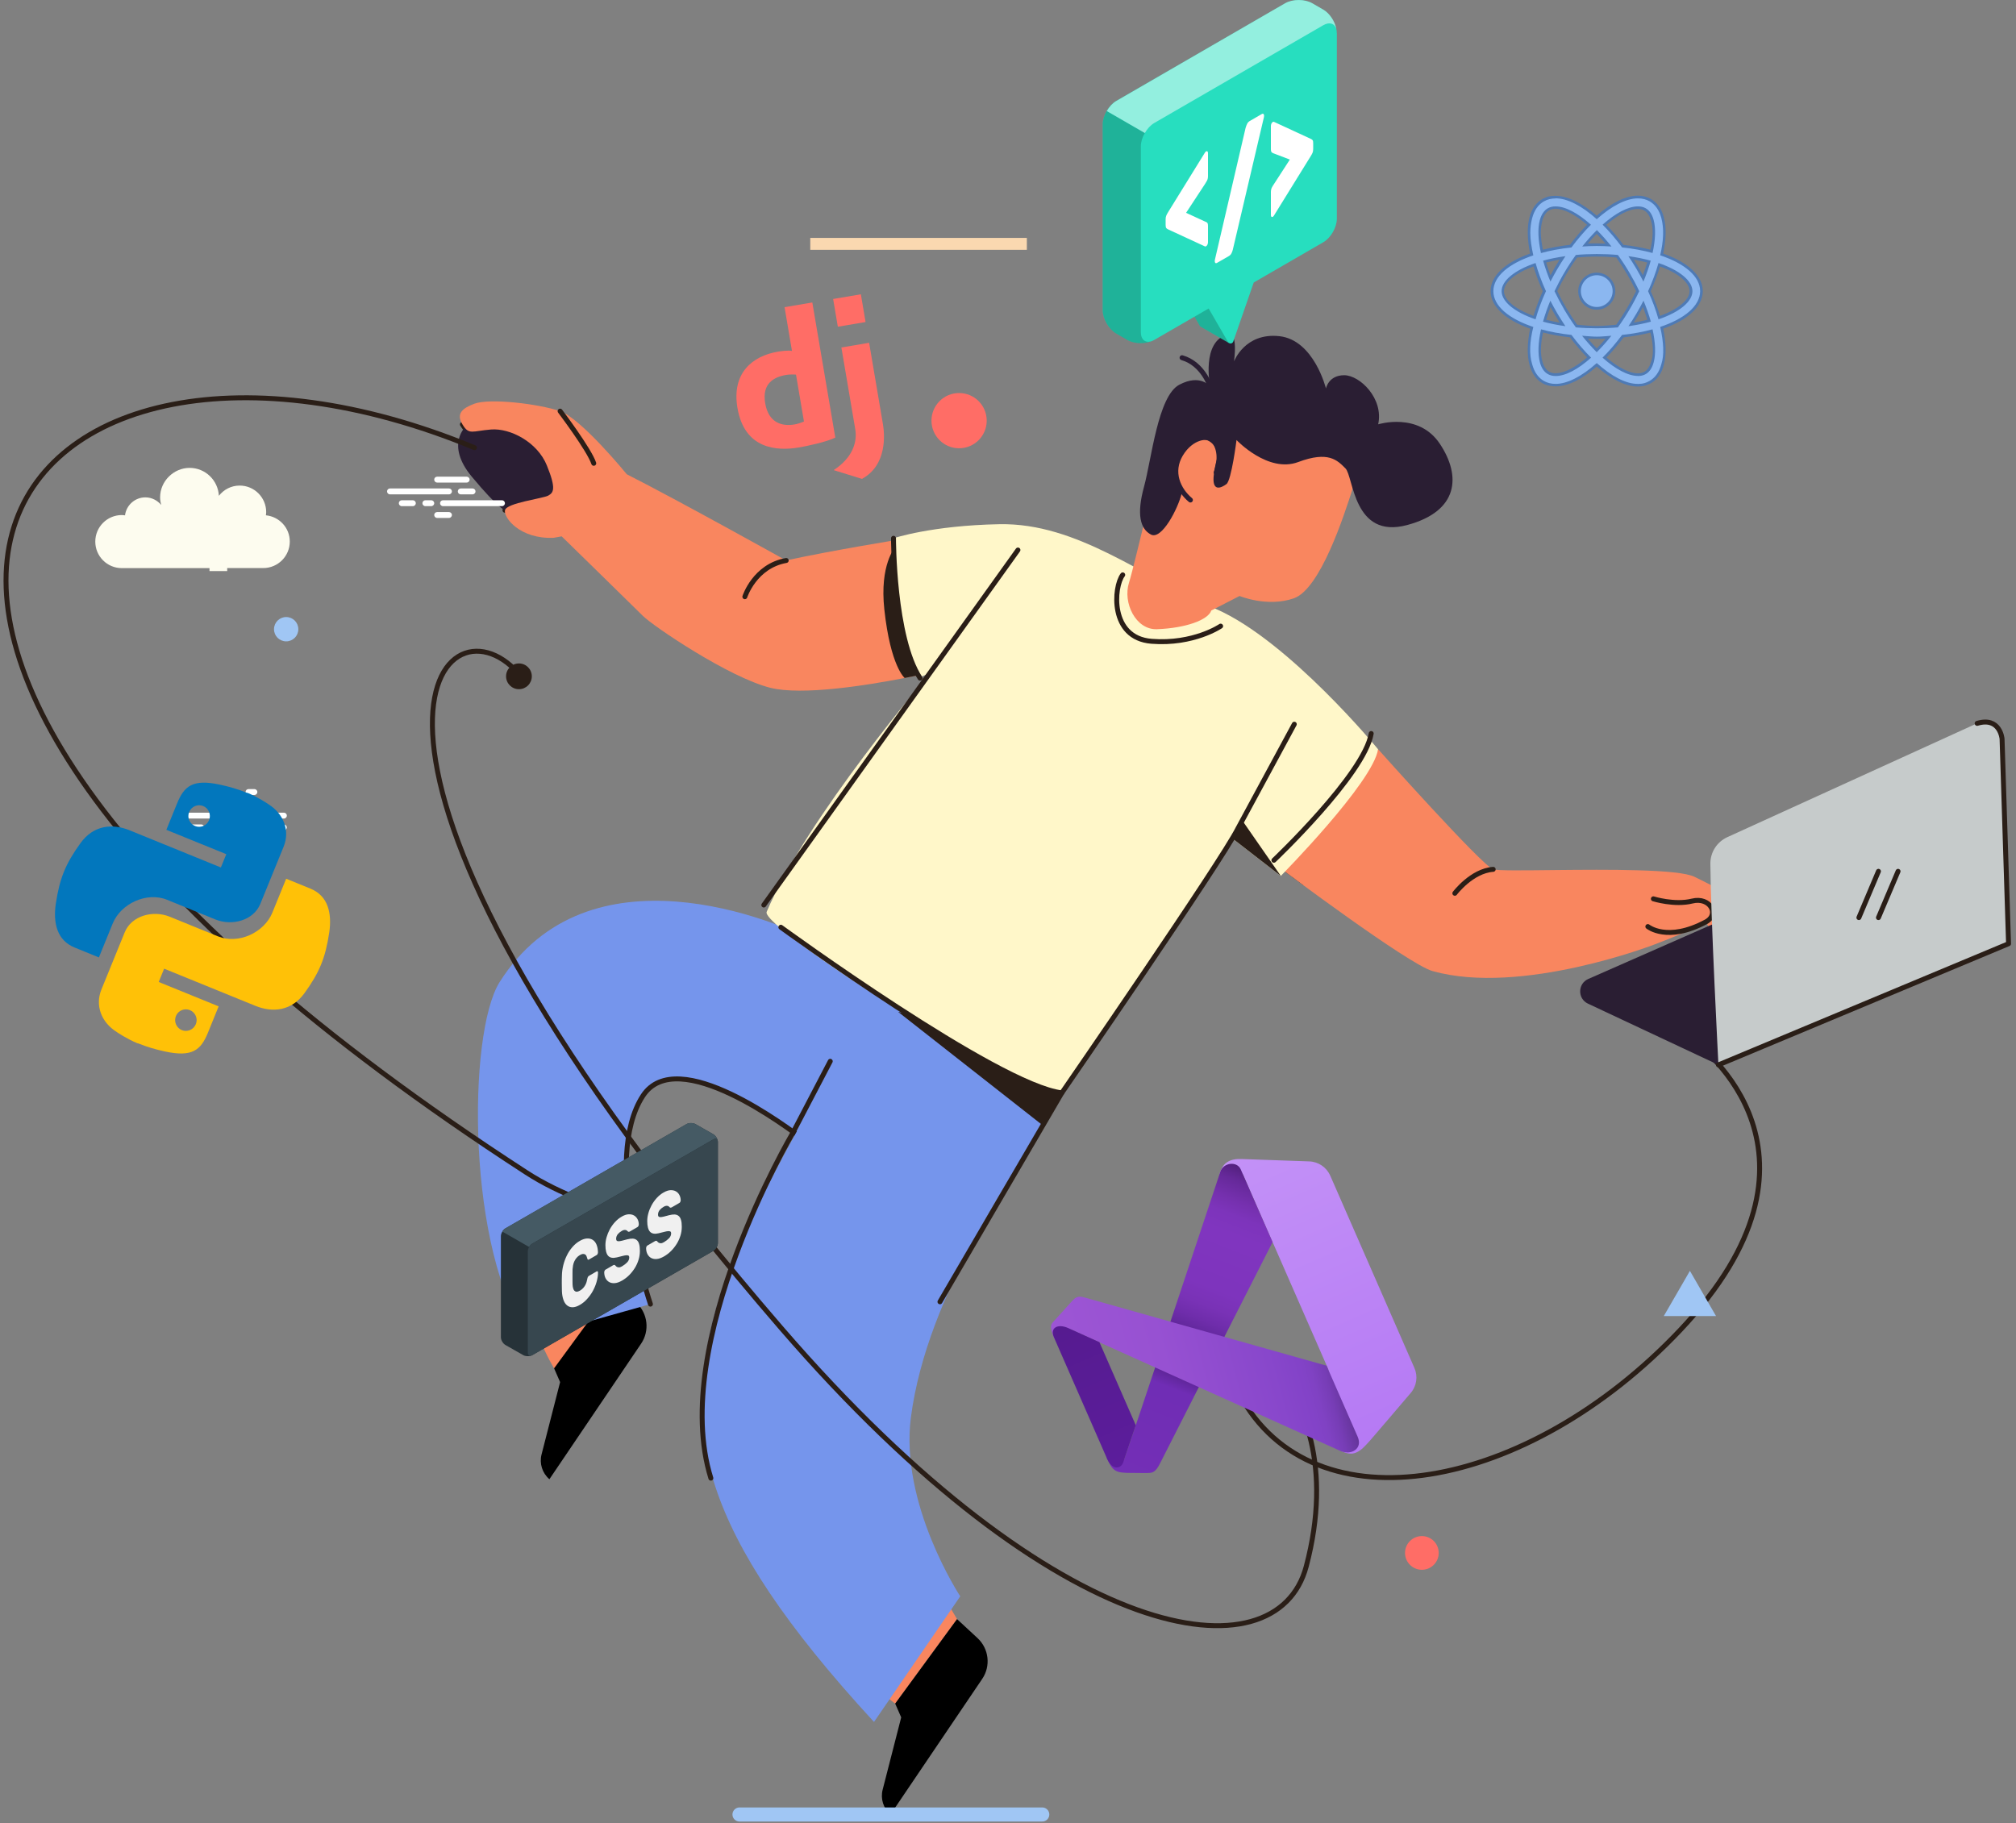 <svg width="335" height="303" viewBox="0 0 335 303" fill="none" xmlns="http://www.w3.org/2000/svg">
<rect x="0" y="0" width="335" height="303" fill="#808080" stroke="none"/>
<path d="M138.443 49.69L143.053 48.91L143.833 53.52L139.223 54.3L138.443 49.69ZM146.723 70.52C146.983 72.08 147.493 77.27 143.233 79.59L138.533 78.13C141.523 76.17 142.513 73.66 142.113 71.3C141.563 68.04 139.813 57.75 139.813 57.75L144.423 56.97C144.423 56.97 146.133 67.01 146.723 70.52ZM130.373 51.06L131.603 58.32C131.023 58.19 129.853 58.35 129.283 58.44C124.963 59.17 121.563 62.05 122.543 67.8C123.713 74.68 129.103 74.98 132.733 74.37C134.163 74.13 137.323 73.45 138.803 72.73L134.983 50.27L130.373 51.05V51.06ZM132.033 70.54C129.993 70.89 127.713 70.32 127.153 67.02C126.593 63.72 128.593 62.66 130.633 62.31C131.133 62.23 131.703 62.22 132.273 62.26L133.593 70.05C133.073 70.27 132.523 70.46 132.023 70.54H132.033Z" fill="#FF6D66"/>
<path d="M216.543 147.09C214.293 145.44 212.813 144.33 212.813 144.33C213.433 143.5 223.293 132.99 229.003 124.53C229.003 124.53 217.463 147.77 216.543 147.09Z" fill="#2A1E17"/>
<path d="M76.843 70.53C77.943 72.36 78.433 71.63 81.603 71.38C84.773 71.13 89.293 73.45 90.873 77.36C92.463 81.26 91.973 81.87 91.113 82.36C90.253 82.85 84.163 83.58 83.913 84.8" stroke="#2A1E17" stroke-width="0.82" stroke-linecap="round" stroke-linejoin="round"/>
<path d="M159.034 269.09L156.194 264.29L146.104 281.09L148.754 283.13L159.034 269.09Z" fill="#F9865F"/>
<path d="M92.073 227.41C92.073 227.41 86.853 218.92 89.093 214.75L105.763 216.53L92.073 227.4V227.41Z" fill="#F9865F"/>
<path d="M92.074 227.41L93.074 229.7L89.994 241.71C89.604 243.22 90.104 244.82 91.294 245.84L106.534 223.31C107.984 221.17 107.654 218.29 105.764 216.53L102.354 213.37L92.074 227.41Z" fill="black"/>
<path d="M83.924 84.8C88.694 84.69 94.743 84.38 93.534 80.75C92.323 77.12 87.784 68.05 77.504 70.77C77.504 70.77 73.874 73.79 78.413 79.24C82.954 84.68 83.924 84.8 83.924 84.8Z" fill="#2A1E33"/>
<path d="M108.084 216.74C108.084 216.74 99.934 192.68 106.834 182.12C112.524 173.4 131.114 187.58 133.664 189.49L146.964 165.47C146.964 165.47 143.894 161.16 136.354 156.95C128.814 152.74 97.664 140.11 83.034 163.2C77.624 171.74 77.544 208.36 87.914 222.4L108.084 216.74Z" fill="#7595EC"/>
<path d="M108.084 216.74C108.084 216.74 99.934 192.68 106.834 182.12C112.524 173.4 131.114 187.58 133.664 189.49" stroke="#2A1E17" stroke-width="0.82" stroke-linecap="round" stroke-linejoin="round"/>
<path d="M146.964 165.47C140.914 171.84 122.974 202.86 118.944 217.69C113.544 237.52 115.574 253.97 145.234 286.18L159.564 265.3C159.564 265.3 149.484 250 151.364 235.57C154.084 214.7 168.934 194.46 176.454 181.63L146.964 165.47Z" fill="#7595EC"/>
<path d="M149.233 168.16L173.083 186.88L180.203 176.04L149.233 168.16Z" fill="#2A1E17"/>
<path d="M286.193 148.49C289.913 149.29 292.743 150.7 294.693 152.74C296.643 154.78 295.753 155.84 295.043 156.46C294.333 157.08 291.593 156.37 289.203 154.25C286.813 152.13 286.193 148.5 286.193 148.5V148.49Z" fill="#FF8A66"/>
<path d="M212.813 144.32C213.433 143.49 223.293 132.98 229.003 124.52C229.003 124.52 246.253 143.85 248.123 144.48C248.823 144.71 253.043 144.66 258.303 144.6C267.183 144.51 278.983 144.42 281.593 145.73C285.753 147.81 288.243 148.85 289.283 151.76C290.323 154.67 290.733 156.57 288.243 156.75C285.333 156.96 283.463 153.22 283.463 153.22C283.463 153.22 281.083 154.66 274.943 156.96C274.943 156.96 252.833 165.54 238.053 161.39C234.013 160.26 212.813 144.33 212.813 144.33V144.32Z" fill="#F9865F"/>
<path d="M78.793 67.11C76.894 67.83 75.743 68.7 76.844 70.53C77.944 72.36 78.433 71.63 81.603 71.38C84.773 71.13 89.293 73.45 90.874 77.36C92.463 81.26 91.974 81.87 91.114 82.36C90.254 82.85 84.163 83.58 83.913 84.8C83.663 86.02 86.383 89.62 91.993 89.38L93.334 89.14C93.334 89.14 105.134 100.67 106.844 102.37C108.554 104.07 121.104 112.58 128.014 114.31C133.273 115.62 143.914 113.93 150.314 112.68C153.424 112.07 155.523 111.57 155.523 111.57C155.523 111.57 150.724 102.92 149.743 89.62C149.743 89.62 138.254 91.47 130.624 93.14C130.624 93.14 112.813 83.21 104.153 78.82C104.153 78.82 96.594 69.55 93.053 68.33C89.513 67.11 81.344 66.13 78.784 67.11H78.793Z" fill="#F9865F"/>
<path d="M150.333 112.68C153.443 112.07 155.543 111.57 155.543 111.57C155.543 111.57 149.733 104.25 148.763 90.95C148.763 90.95 146.133 93.78 146.953 101.31C147.983 110.78 150.333 112.68 150.333 112.68Z" fill="#2A1E17"/>
<path d="M148.474 89.46C148.474 89.46 148.634 105.71 152.984 112.49L154.544 111.87C154.544 111.87 134.024 135.87 127.394 151.55C126.304 154.12 169.994 182.02 176.444 181.63C176.444 181.63 197.724 149.15 205.004 139.52L212.824 145.58C212.824 145.58 228.164 130.04 228.994 124.52C228.994 124.52 214.174 106.49 202.044 101.2C189.914 95.92 179.084 86.87 166.064 87.12C154.794 87.33 148.464 89.46 148.464 89.46H148.474Z" fill="#FFF7C9"/>
<path d="M212.834 145.58L205.014 139.52L206.264 136.12L212.834 145.58Z" fill="#2A1E17"/>
<path d="M224.734 81.33C223.364 85.59 219.404 97.91 214.994 99.44C210.584 100.97 205.984 99.05 205.984 99.05L201.284 101.46C200.764 103.03 197.054 104.39 192.264 104.57C188.714 104.71 186.554 100.15 187.604 96.85C188.084 95.34 189.884 87.87 189.884 87.87C189.884 87.87 193.684 73.87 197.184 70.98C200.684 68.09 203.974 65.23 213.314 69C227.614 74.78 224.724 81.32 224.724 81.32L224.734 81.33Z" fill="#F9865F"/>
<path d="M196.383 81.93C195.753 84.55 193.033 89.78 191.253 88.84C189.473 87.9 188.843 85.49 190.103 80.89C191.363 76.29 192.403 65.82 195.963 63.94C199.523 62.06 201.093 64.25 201.093 64.25C201.093 64.25 199.523 56.61 204.123 55.56C204.123 55.56 205.693 54.83 205.063 60.06C205.063 60.06 206.843 55.25 212.593 55.87C218.353 56.5 220.333 64.56 220.333 64.56C220.333 64.56 220.753 62.36 223.363 62.36C225.973 62.36 229.953 66.23 229.013 70.52C229.013 70.52 235.713 68.42 239.263 73.76C242.823 79.1 242.403 84.96 233.823 87.26C224.853 89.67 224.933 79.2 223.573 77.84C222.213 76.48 220.743 74.91 215.723 76.79C210.703 78.67 205.473 73.13 205.473 73.13C205.473 73.13 204.633 79.83 203.803 80.45C202.973 81.07 201.293 81.91 201.713 78.78C202.133 75.64 202.653 75.95 202.343 75.12C202.033 74.29 200.613 71.64 197.633 73.97C194.283 76.59 196.373 81.92 196.373 81.92L196.383 81.93Z" fill="#2A1E33"/>
<path d="M197.813 83.1C195.813 81.42 194.433 78.47 196.193 75.51C197.953 72.56 200.823 72.16 201.703 73.27C202.583 74.38 202.923 76.27 202.093 78.51" stroke="#2A1E33" stroke-width="0.82" stroke-linecap="round" stroke-linejoin="round"/>
<path d="M148.753 283.13L149.753 285.42L146.673 297.43C146.283 298.94 146.783 300.54 147.973 301.56L163.213 279.03C164.663 276.89 164.333 274.01 162.443 272.25L159.033 269.09L148.753 283.13Z" fill="black"/>
<path d="M201.093 64.25C201.093 64.25 199.923 60.45 196.423 59.45" stroke="#2A1E33" stroke-width="0.82" stroke-linecap="round" stroke-linejoin="round"/>
<path d="M126.923 150.41L169.153 91.41" stroke="#2A1E17" stroke-width="0.82" stroke-linecap="round" stroke-linejoin="round"/>
<path d="M186.564 95.54C185.044 97.52 184.354 106.03 191.354 106.58C198.354 107.13 202.834 104.06 202.834 104.06" stroke="#2A1E17" stroke-width="0.82" stroke-linecap="round" stroke-linejoin="round"/>
<path d="M93.073 68.33C93.073 68.33 97.903 74.72 98.663 77" stroke="#2A1E17" stroke-width="0.82" stroke-linecap="round" stroke-linejoin="round"/>
<path d="M273.823 153.99C273.823 153.99 277.053 156.65 283.473 153.21C285.803 151.96 284.143 149.02 281.193 149.75C278.243 150.48 274.743 149.38 274.743 149.38" stroke="#2A1E17" stroke-width="0.82" stroke-linecap="round" stroke-linejoin="round"/>
<path d="M287.293 148.86C287.293 148.86 290.383 152.47 290.303 154.61" stroke="#2A1E17" stroke-width="0.82" stroke-linecap="round" stroke-linejoin="round"/>
<path d="M241.753 148.46C241.753 148.46 244.553 144.73 248.123 144.48" stroke="#2A1E17" stroke-width="0.82" stroke-linecap="round" stroke-linejoin="round"/>
<path d="M123.773 99.17C123.773 99.17 125.403 94.08 130.643 93.15" stroke="#2A1E17" stroke-width="0.82" stroke-linecap="round" stroke-linejoin="round"/>
<path d="M137.964 176.38L131.724 188.32C131.724 188.32 111.134 223.16 118.124 245.66" stroke="#2A1E17" stroke-width="0.82" stroke-linecap="round" stroke-linejoin="round"/>
<path d="M156.193 216.35L176.443 181.63C176.443 181.63 202.993 143.13 205.703 137.69L215.073 120.36" stroke="#2A1E17" stroke-width="0.82" stroke-linecap="round" stroke-linejoin="round"/>
<path d="M129.753 154.1C129.753 154.1 165.773 180.36 176.453 181.63" stroke="#2A1E17" stroke-width="0.82" stroke-linecap="round" stroke-linejoin="round"/>
<path d="M148.474 89.46C148.474 89.46 148.444 105.94 152.884 112.7" stroke="#2A1E17" stroke-width="0.82" stroke-linecap="round" stroke-linejoin="round"/>
<path d="M227.854 121.91C226.724 128.7 211.684 142.97 211.684 142.97" stroke="#2A1E17" stroke-width="0.82" stroke-linecap="round" stroke-linejoin="round"/>
<path d="M115.653 206.51C116.835 206.51 117.793 205.552 117.793 204.37C117.793 203.188 116.835 202.23 115.653 202.23C114.471 202.23 113.513 203.188 113.513 204.37C113.513 205.552 114.471 206.51 115.653 206.51Z" fill="#2A1E17"/>
<path d="M84.913 110.67C71.693 99 49.843 128.1 129.793 220.7C175.913 274.12 212.153 278.91 217.063 260.32C225.873 226.98 197.593 216.07 205.903 231.61C218.213 254.66 253.913 247.8 279.203 221.05C306.693 191.97 283.053 174.08 280.823 172.49" stroke="#2A1E17" stroke-width="0.82" stroke-linecap="round" stroke-linejoin="round"/>
<path d="M86.233 114.54C87.415 114.54 88.373 113.582 88.373 112.4C88.373 111.218 87.415 110.26 86.233 110.26C85.051 110.26 84.093 111.218 84.093 112.4C84.093 113.582 85.051 114.54 86.233 114.54Z" fill="#2A1E17"/>
<path d="M159.373 74.5C161.908 74.5 163.963 72.445 163.963 69.91C163.963 67.375 161.908 65.32 159.373 65.32C156.838 65.32 154.783 67.375 154.783 69.91C154.783 72.445 156.838 74.5 159.373 74.5Z" fill="#FF6D66"/>
<path d="M47.553 102.55C46.443 102.55 45.533 103.45 45.533 104.57C45.533 105.69 46.433 106.59 47.553 106.59C48.673 106.59 49.573 105.69 49.573 104.57C49.573 103.45 48.673 102.55 47.553 102.55Z" fill="#A0C6F4"/>
<path d="M285.553 176.98L263.873 166.8C262.123 165.98 262.153 163.48 263.923 162.7L304.263 144.95C304.833 144.7 305.483 144.7 306.053 144.95L333.763 156.84L285.553 176.98Z" fill="#2A1E33"/>
<path d="M284.213 143.53C284.273 152.5 285.553 176.97 285.553 176.97L333.763 156.83L332.683 122.78C332.613 120.69 330.443 119.34 328.543 120.21L287.033 139.13C285.303 139.92 284.203 141.64 284.213 143.53Z" fill="#C6CBCB"/>
<path d="M285.553 176.98L333.763 156.84L332.683 122.79C332.683 122.79 332.363 119.07 328.543 120.22" stroke="#2A1E17" stroke-width="0.82" stroke-linecap="round" stroke-linejoin="round"/>
<path d="M308.893 152.5L312.143 144.81" stroke="#2A1E17" stroke-width="0.82" stroke-linecap="round" stroke-linejoin="round"/>
<path d="M312.143 152.5L315.403 144.81" stroke="#2A1E17" stroke-width="0.82" stroke-linecap="round" stroke-linejoin="round"/>
<path d="M236.274 260.89C237.82 260.89 239.074 259.636 239.074 258.09C239.074 256.544 237.82 255.29 236.274 255.29C234.727 255.29 233.474 256.544 233.474 258.09C233.474 259.636 234.727 260.89 236.274 260.89Z" fill="#FF6D66"/>
<path d="M280.814 211.21L282.984 214.97L285.154 218.72H280.814H276.474L278.644 214.97L280.814 211.21Z" fill="#A0C6F4"/>
<path d="M78.843 74.4C3.833 43.31 -53.907 103.19 87.483 194.88C98.613 202.1 115.693 204.63 115.693 204.63" stroke="#2A1E17" stroke-width="0.82" stroke-linecap="round" stroke-linejoin="round"/>
<path d="M134.644 40.53H170.634" stroke="#FAD8B0" stroke-width="1.98" stroke-miterlimit="10"/>
<path d="M122.883 301.56H173.193" stroke="#A0C6F4" stroke-width="2.34" stroke-linecap="round" stroke-linejoin="round"/>
<path d="M37.743 94.41H43.743C46.173 94.41 48.154 92.44 48.154 90C48.154 87.71 46.404 85.86 44.184 85.64C44.203 85.46 44.233 85.29 44.233 85.11C44.233 82.68 42.264 80.7 39.824 80.7C38.413 80.7 37.173 81.37 36.373 82.4C36.233 79.82 34.123 77.76 31.503 77.76C28.884 77.76 26.604 79.95 26.604 82.66C26.604 83.1 26.683 83.51 26.784 83.92C26.154 83.16 25.213 82.66 24.154 82.66C22.413 82.66 20.983 83.97 20.773 85.65C20.593 85.63 20.424 85.6 20.244 85.6C17.814 85.6 15.834 87.57 15.834 90.01C15.834 92.45 17.803 94.42 20.244 94.42H34.813V94.91H37.754V94.42L37.743 94.41Z" fill="#FDFCEF"/>
<path d="M39.243 136.04H29.543C29.273 136.04 29.053 135.82 29.053 135.55C29.053 135.28 29.273 135.06 29.543 135.06H39.243C39.513 135.06 39.733 135.28 39.733 135.55C39.733 135.82 39.513 136.04 39.243 136.04Z" fill="white"/>
<path d="M42.273 136.04H41.293C41.023 136.04 40.803 135.82 40.803 135.55C40.803 135.28 41.023 135.06 41.293 135.06H42.273C42.543 135.06 42.763 135.28 42.763 135.55C42.763 135.82 42.543 136.04 42.273 136.04Z" fill="white"/>
<path d="M47.163 138H38.353C38.083 138 37.863 137.78 37.863 137.51C37.863 137.24 38.083 137.02 38.353 137.02H47.163C47.433 137.02 47.653 137.24 47.653 137.51C47.653 137.78 47.433 138 47.163 138Z" fill="white"/>
<path d="M36.404 138H35.424C35.154 138 34.934 137.78 34.934 137.51C34.934 137.24 35.154 137.02 35.424 137.02H36.404C36.674 137.02 36.894 137.24 36.894 137.51C36.894 137.78 36.674 138 36.404 138Z" fill="white"/>
<path d="M33.463 138H31.503C31.233 138 31.013 137.78 31.013 137.51C31.013 137.24 31.233 137.02 31.503 137.02H33.463C33.733 137.02 33.953 137.24 33.953 137.51C33.953 137.78 33.733 138 33.463 138Z" fill="white"/>
<path d="M39.333 139.95H37.373C37.103 139.95 36.883 139.73 36.883 139.46C36.883 139.19 37.103 138.97 37.373 138.97H39.333C39.603 138.97 39.823 139.19 39.823 139.46C39.823 139.73 39.603 139.95 39.333 139.95Z" fill="white"/>
<path d="M42.273 131.14H41.293C41.023 131.14 40.803 131.36 40.803 131.63C40.803 131.9 41.023 132.12 41.293 132.12H42.273C42.543 132.12 42.763 131.9 42.763 131.63C42.763 131.36 42.543 131.14 42.273 131.14Z" fill="white"/>
<path d="M42.273 133.1H37.373C37.103 133.1 36.883 133.32 36.883 133.59C36.883 133.86 37.103 134.08 37.373 134.08H42.273C42.543 134.08 42.763 133.86 42.763 133.59C42.763 133.32 42.543 133.1 42.273 133.1Z" fill="white"/>
<path d="M47.173 135.06H44.233C43.963 135.06 43.743 135.28 43.743 135.55C43.743 135.82 43.963 136.04 44.233 136.04H47.173C47.443 136.04 47.663 135.82 47.663 135.55C47.663 135.28 47.443 135.06 47.173 135.06Z" fill="white"/>
<path d="M74.603 82.16H64.803C64.534 82.16 64.314 81.94 64.314 81.67C64.314 81.4 64.534 81.18 64.803 81.18H74.603C74.874 81.18 75.094 81.4 75.094 81.67C75.094 81.94 74.874 82.16 74.603 82.16Z" fill="white"/>
<path d="M78.523 82.16H76.563C76.293 82.16 76.073 81.94 76.073 81.67C76.073 81.4 76.293 81.18 76.563 81.18H78.523C78.793 81.18 79.013 81.4 79.013 81.67C79.013 81.94 78.793 82.16 78.523 82.16Z" fill="white"/>
<path d="M83.413 84.12H73.614C73.344 84.12 73.124 83.9 73.124 83.63C73.124 83.36 73.344 83.14 73.614 83.14H83.413C83.683 83.14 83.903 83.36 83.903 83.63C83.903 83.9 83.683 84.12 83.413 84.12Z" fill="white"/>
<path d="M71.663 84.12H70.683C70.413 84.12 70.193 83.9 70.193 83.63C70.193 83.36 70.413 83.14 70.683 83.14H71.663C71.933 83.14 72.153 83.36 72.153 83.63C72.153 83.9 71.933 84.12 71.663 84.12Z" fill="white"/>
<path d="M68.603 84.12H66.763C66.493 84.12 66.273 83.9 66.273 83.63C66.273 83.36 66.493 83.14 66.763 83.14H68.603C68.873 83.14 69.093 83.36 69.093 83.63C69.093 83.9 68.873 84.12 68.603 84.12Z" fill="white"/>
<path d="M77.543 80.2H72.643C72.373 80.2 72.153 79.98 72.153 79.71C72.153 79.44 72.373 79.22 72.643 79.22H77.543C77.813 79.22 78.033 79.44 78.033 79.71C78.033 79.98 77.813 80.2 77.543 80.2Z" fill="white"/>
<path d="M74.603 86.08H72.643C72.373 86.08 72.153 85.86 72.153 85.59C72.153 85.32 72.373 85.1 72.643 85.1H74.603C74.873 85.1 75.093 85.32 75.093 85.59C75.093 85.86 74.873 86.08 74.603 86.08Z" fill="white"/>
<path d="M204.234 57.02L201.194 51.3L203.644 44.23V39.9L196.144 44.23V48.56L199.364 54.14C199.414 54.23 199.494 54.3 199.584 54.33L204.234 57.02Z" fill="#27DEBF"/>
<path opacity="0.2" d="M204.234 57.02L201.194 51.3L203.644 44.23V39.9L196.144 44.23V48.56L199.364 54.14C199.414 54.23 199.494 54.3 199.584 54.33L204.234 57.02Z" fill="black"/>
<path d="M222.133 5.49C222.133 4.06 221.123 2.31 219.883 1.6L218.053 0.54C216.813 -0.18 214.803 -0.18 213.553 0.54L185.483 16.77C184.243 17.49 183.233 19.23 183.233 20.66V51.54C183.233 52.97 184.243 54.72 185.483 55.43L187.313 56.49C188.553 57.21 190.563 57.21 191.813 56.49L200.843 51.27L204.063 56.84C204.273 57.2 204.793 57.15 204.933 56.76L208.333 46.95L219.893 40.26C221.133 39.54 222.143 37.8 222.143 36.37V5.49H222.133Z" fill="#27DEBF"/>
<path opacity="0.2" d="M183.243 51.55C183.243 52.98 184.253 54.73 185.493 55.44L187.323 56.5C188.443 57.15 190.193 57.2 191.433 56.68C190.373 57.08 189.573 56.48 189.573 55.2V24.32C189.573 23.6 189.823 22.81 190.233 22.1L183.903 18.45C183.493 19.15 183.243 19.95 183.243 20.67V51.55Z" fill="black"/>
<path opacity="0.5" d="M222.063 4.85C221.803 3.9 220.933 3.59 219.893 4.19L191.823 20.43C191.203 20.79 190.643 21.39 190.243 22.11L183.923 18.46C184.333 17.75 184.883 17.14 185.503 16.78L213.553 0.54C214.803 -0.17 216.813 -0.17 218.053 0.54L219.893 1.6C220.953 2.21 221.843 3.57 222.063 4.85Z" fill="white"/>
<path d="M193.693 36.44C193.693 36.19 193.733 35.98 193.813 35.8C193.893 35.62 194.003 35.42 194.143 35.2L200.243 25.33C200.283 25.28 200.313 25.24 200.343 25.21C200.373 25.19 200.393 25.17 200.413 25.16C200.503 25.11 200.583 25.11 200.643 25.16C200.703 25.22 200.733 25.32 200.733 25.46V29.26C200.733 29.57 200.673 29.84 200.553 30.05C200.433 30.27 200.333 30.44 200.243 30.57L197.093 35.37L200.243 36.82C200.333 36.85 200.443 36.9 200.553 36.97C200.673 37.04 200.733 37.24 200.733 37.55V40.25C200.733 40.39 200.703 40.53 200.643 40.66C200.583 40.79 200.503 40.88 200.413 40.93C200.393 40.94 200.373 40.95 200.343 40.96C200.313 40.96 200.283 40.96 200.243 40.96L194.143 38.14C194.003 38.08 193.893 38.01 193.813 37.92C193.733 37.83 193.693 37.66 193.693 37.41V36.42V36.44Z" fill="white"/>
<path d="M207.004 21.2C207.054 21 207.134 20.79 207.234 20.59C207.334 20.38 207.484 20.22 207.674 20.11L209.714 18.93C209.804 18.88 209.884 18.88 209.954 18.95C210.024 19.01 210.054 19.12 210.054 19.26C210.054 19.32 210.044 19.4 210.024 19.49L204.864 41.47C204.824 41.65 204.754 41.85 204.654 42.06C204.554 42.28 204.404 42.44 204.194 42.56L202.194 43.71C202.104 43.76 202.024 43.76 201.954 43.69C201.884 43.63 201.854 43.52 201.854 43.38C201.854 43.32 201.864 43.24 201.884 43.15L206.994 21.2H207.004Z" fill="white"/>
<path d="M218.214 24.76C218.214 25.01 218.174 25.23 218.104 25.4C218.024 25.58 217.914 25.78 217.774 26L211.674 35.86C211.634 35.92 211.604 35.95 211.574 35.98C211.554 36 211.524 36.02 211.504 36.03C211.414 36.08 211.334 36.08 211.274 36.03C211.214 35.97 211.184 35.87 211.184 35.73V31.93C211.184 31.62 211.244 31.36 211.354 31.15C211.464 30.94 211.574 30.77 211.664 30.64L214.334 26.52L211.664 25.5C211.574 25.47 211.464 25.42 211.354 25.34C211.234 25.26 211.184 25.06 211.184 24.75V20.95C211.184 20.81 211.214 20.67 211.274 20.54C211.334 20.41 211.414 20.32 211.504 20.27C211.524 20.26 211.544 20.25 211.574 20.24C211.604 20.24 211.634 20.24 211.674 20.24L217.774 23.06C217.914 23.12 218.024 23.19 218.104 23.28C218.184 23.37 218.214 23.54 218.214 23.79V24.78V24.76Z" fill="white"/>
<path d="M114.073 186.82L83.983 204.15C83.573 204.39 83.233 204.97 83.233 205.44V222.24C83.233 222.72 83.573 223.29 83.983 223.53L86.953 225.22C87.363 225.45 88.043 225.45 88.453 225.22L118.543 207.89C118.953 207.65 119.293 207.07 119.293 206.6V189.8C119.293 189.32 118.953 188.75 118.543 188.51L115.573 186.82C115.163 186.59 114.483 186.59 114.073 186.82Z" fill="#263238"/>
<path d="M119.283 189.65C119.223 189.27 118.913 189.14 118.543 189.35L88.453 206.68C88.243 206.8 88.063 207 87.923 207.24L83.463 204.68C83.593 204.46 83.773 204.26 83.973 204.15L114.063 186.82C114.473 186.58 115.143 186.58 115.563 186.82L118.533 188.51C118.913 188.72 119.223 189.22 119.273 189.66L119.283 189.65Z" fill="#455A64"/>
<path d="M118.544 189.36L88.454 206.69C88.044 206.93 87.704 207.51 87.704 207.98V224.78C87.704 225.26 88.034 225.45 88.454 225.21L118.544 207.88C118.954 207.64 119.294 207.06 119.294 206.59V189.79C119.294 189.31 118.964 189.12 118.544 189.36Z" fill="#37474F"/>
<path d="M95.144 211C95.144 211.13 95.133 211.31 95.133 211.54C95.133 211.77 95.133 212 95.133 212.25C95.133 212.5 95.133 212.73 95.133 212.96C95.133 213.19 95.133 213.37 95.144 213.49C95.153 213.71 95.183 213.91 95.234 214.09C95.273 214.27 95.353 214.41 95.444 214.51C95.543 214.61 95.663 214.67 95.814 214.68C95.963 214.68 96.144 214.63 96.364 214.5C96.584 214.37 96.763 214.23 96.903 214.07C97.043 213.91 97.163 213.75 97.254 213.58C97.344 213.41 97.413 213.25 97.463 213.08C97.513 212.91 97.543 212.77 97.573 212.63C97.603 212.45 97.644 212.32 97.683 212.24C97.724 212.15 97.793 212.08 97.903 212.02L99.163 211.29C99.224 211.26 99.273 211.26 99.314 211.3C99.353 211.34 99.374 211.4 99.374 211.49C99.374 212 99.284 212.52 99.133 213.05C98.984 213.58 98.763 214.09 98.504 214.57C98.234 215.05 97.924 215.49 97.553 215.89C97.194 216.29 96.803 216.61 96.374 216.86C95.913 217.13 95.504 217.26 95.133 217.26C94.773 217.26 94.463 217.15 94.204 216.93C93.944 216.71 93.754 216.4 93.614 215.99C93.474 215.58 93.394 215.11 93.374 214.58C93.364 214.18 93.353 213.75 93.353 213.29C93.353 212.83 93.353 212.38 93.374 211.95C93.383 211.4 93.463 210.84 93.603 210.27C93.743 209.7 93.944 209.16 94.194 208.65C94.444 208.14 94.754 207.67 95.124 207.25C95.484 206.83 95.903 206.48 96.364 206.22C96.784 205.98 97.174 205.85 97.543 205.83C97.903 205.81 98.224 205.89 98.493 206.06C98.763 206.23 98.974 206.49 99.124 206.85C99.273 207.21 99.353 207.63 99.364 208.13C99.364 208.22 99.344 208.31 99.303 208.4C99.263 208.49 99.213 208.55 99.153 208.58L97.894 209.31C97.784 209.37 97.713 209.38 97.674 209.34C97.633 209.3 97.603 209.21 97.564 209.07C97.534 208.97 97.504 208.86 97.454 208.75C97.403 208.64 97.334 208.55 97.243 208.49C97.153 208.43 97.043 208.4 96.894 208.4C96.754 208.4 96.573 208.47 96.353 208.59C96.133 208.72 95.954 208.87 95.803 209.05C95.653 209.23 95.534 209.43 95.433 209.64C95.334 209.85 95.263 210.08 95.224 210.31C95.183 210.54 95.153 210.78 95.133 211.01L95.144 211Z" fill="#F0F0F0"/>
<path d="M103.323 202.19C103.733 201.95 104.113 201.83 104.453 201.81C104.793 201.8 105.093 201.86 105.343 202C105.593 202.14 105.783 202.34 105.933 202.61C106.073 202.87 106.143 203.16 106.153 203.47C106.153 203.56 106.133 203.65 106.093 203.74C106.053 203.83 106.003 203.89 105.953 203.92L104.693 204.65C104.603 204.7 104.533 204.72 104.473 204.72C104.423 204.72 104.363 204.69 104.303 204.64C104.283 204.62 104.253 204.59 104.213 204.55C104.173 204.5 104.113 204.47 104.033 204.44C103.953 204.41 103.863 204.4 103.743 204.41C103.623 204.42 103.483 204.48 103.323 204.57C103.203 204.64 103.083 204.72 102.973 204.81C102.863 204.9 102.763 205 102.673 205.1C102.583 205.2 102.513 205.32 102.463 205.45C102.413 205.58 102.383 205.72 102.383 205.87C102.383 206.02 102.413 206.12 102.473 206.19C102.533 206.25 102.633 206.29 102.783 206.29C102.923 206.29 103.113 206.26 103.353 206.2C103.593 206.14 103.883 206.07 104.233 205.97C104.583 205.88 104.893 205.84 105.153 205.85C105.413 205.87 105.633 205.95 105.813 206.1C105.993 206.25 106.123 206.47 106.203 206.76C106.293 207.05 106.333 207.43 106.333 207.89C106.333 208.39 106.263 208.88 106.113 209.36C105.963 209.84 105.763 210.3 105.493 210.73C105.223 211.16 104.913 211.56 104.553 211.92C104.193 212.28 103.793 212.58 103.363 212.83C102.923 213.08 102.533 213.22 102.173 213.25C101.813 213.28 101.503 213.22 101.243 213.08C100.983 212.94 100.783 212.73 100.633 212.45C100.483 212.17 100.413 211.85 100.403 211.47C100.403 211.38 100.423 211.29 100.463 211.2C100.503 211.11 100.553 211.05 100.603 211.02L101.863 210.29C101.953 210.24 102.023 210.22 102.073 210.22C102.123 210.22 102.173 210.25 102.223 210.29C102.253 210.31 102.283 210.36 102.343 210.42C102.393 210.48 102.463 210.53 102.553 210.57C102.643 210.61 102.743 210.63 102.883 210.63C103.013 210.63 103.173 210.56 103.373 210.45C103.713 210.25 103.993 210.03 104.223 209.79C104.453 209.55 104.563 209.28 104.563 208.98C104.563 208.83 104.523 208.73 104.443 208.68C104.363 208.63 104.233 208.61 104.073 208.62C103.903 208.63 103.693 208.67 103.433 208.74C103.173 208.81 102.873 208.89 102.513 208.97C101.853 209.13 101.373 209.05 101.063 208.72C100.763 208.39 100.603 207.8 100.603 206.95C100.603 206.53 100.663 206.08 100.793 205.63C100.923 205.17 101.103 204.73 101.333 204.3C101.573 203.87 101.853 203.47 102.193 203.1C102.533 202.73 102.903 202.43 103.323 202.19Z" fill="#F0F0F0"/>
<path d="M110.283 198.18C110.693 197.94 111.073 197.82 111.413 197.8C111.753 197.79 112.053 197.85 112.303 197.99C112.553 198.13 112.753 198.33 112.893 198.6C113.033 198.86 113.103 199.15 113.113 199.46C113.113 199.55 113.093 199.64 113.053 199.73C113.013 199.82 112.963 199.88 112.913 199.91L111.653 200.64C111.563 200.69 111.493 200.71 111.433 200.71C111.373 200.71 111.323 200.68 111.263 200.63C111.243 200.61 111.213 200.58 111.173 200.54C111.133 200.49 111.073 200.46 110.993 200.43C110.913 200.4 110.823 200.39 110.703 200.4C110.583 200.41 110.443 200.47 110.283 200.56C110.163 200.63 110.043 200.71 109.933 200.8C109.823 200.89 109.723 200.99 109.633 201.09C109.543 201.19 109.473 201.31 109.423 201.44C109.373 201.57 109.343 201.71 109.343 201.86C109.343 202.01 109.373 202.11 109.433 202.18C109.493 202.24 109.593 202.28 109.743 202.28C109.883 202.28 110.073 202.25 110.313 202.19C110.553 202.13 110.843 202.06 111.193 201.96C111.543 201.87 111.853 201.83 112.113 201.84C112.373 201.86 112.593 201.94 112.773 202.09C112.953 202.24 113.083 202.46 113.163 202.75C113.253 203.04 113.293 203.42 113.293 203.88C113.293 204.38 113.223 204.87 113.073 205.35C112.923 205.83 112.723 206.29 112.453 206.72C112.183 207.15 111.873 207.55 111.513 207.91C111.153 208.27 110.753 208.57 110.323 208.82C109.883 209.07 109.493 209.21 109.133 209.24C108.773 209.27 108.463 209.21 108.203 209.07C107.943 208.93 107.743 208.72 107.593 208.44C107.443 208.16 107.373 207.84 107.363 207.46C107.363 207.37 107.383 207.28 107.423 207.19C107.463 207.1 107.513 207.04 107.563 207.01L108.823 206.28C108.913 206.23 108.983 206.21 109.033 206.21C109.083 206.21 109.133 206.24 109.183 206.28C109.213 206.3 109.243 206.35 109.303 206.41C109.353 206.47 109.423 206.52 109.513 206.56C109.603 206.6 109.713 206.62 109.843 206.62C109.973 206.62 110.133 206.55 110.333 206.44C110.673 206.24 110.953 206.02 111.183 205.78C111.413 205.54 111.523 205.27 111.523 204.97C111.523 204.82 111.483 204.72 111.393 204.67C111.313 204.62 111.183 204.6 111.023 204.61C110.853 204.62 110.643 204.66 110.383 204.73C110.123 204.8 109.813 204.88 109.463 204.96C108.803 205.12 108.323 205.04 108.013 204.71C107.713 204.38 107.553 203.79 107.553 202.94C107.553 202.52 107.613 202.07 107.743 201.62C107.863 201.16 108.053 200.72 108.283 200.29C108.523 199.86 108.803 199.46 109.143 199.09C109.483 198.72 109.853 198.42 110.273 198.18H110.283Z" fill="#F0F0F0"/>
<path d="M41.083 131.78C39.363 131.09 38.103 130.75 36.563 130.41C32.003 129.42 30.593 130.66 29.423 133.53L27.643 137.91L37.603 141.96L36.703 144.17L26.373 139.96L21.563 138C18.643 136.81 15.533 137.15 13.383 140.11C10.933 143.52 9.923 145.87 9.273 150.2C8.803 153.44 9.493 156.3 12.413 157.48L16.433 159.12L18.733 153.47C20.073 150.19 24.363 148.16 27.763 149.54L35.763 152.8C38.553 153.94 42.133 152.99 43.263 150.21L47.133 140.71C48.233 138.01 47.103 135.2 44.573 133.64C44.643 133.66 42.793 132.44 41.093 131.75L41.083 131.78ZM33.763 133.96C34.673 134.33 35.113 135.38 34.743 136.3C34.373 137.22 33.313 137.65 32.413 137.28C31.513 136.91 31.053 135.87 31.433 134.95C31.813 134.03 32.843 133.59 33.773 133.96H33.763Z" fill="#0277BD"/>
<path d="M22.893 173.38C24.613 174.07 25.873 174.41 27.413 174.75C31.973 175.74 33.383 174.5 34.553 171.63L36.333 167.25L26.373 163.2L27.273 160.99L37.613 165.2L42.423 167.16C45.343 168.35 48.453 168.01 50.603 165.05C53.053 161.64 54.063 159.29 54.713 154.96C55.183 151.72 54.493 148.86 51.573 147.68L47.553 146.04L45.253 151.69C43.913 154.97 39.623 157 36.223 155.62L28.223 152.36C25.433 151.22 21.853 152.17 20.723 154.95L16.853 164.45C15.753 167.15 16.883 169.96 19.413 171.52C19.343 171.5 21.193 172.72 22.893 173.41V173.38ZM30.213 171.2C29.303 170.83 28.863 169.78 29.233 168.86C29.603 167.94 30.663 167.51 31.563 167.88C32.463 168.25 32.923 169.29 32.543 170.21C32.163 171.13 31.133 171.57 30.203 171.2H30.213Z" fill="#FFC107"/>
<path d="M221.054 195.4L235.034 227.35C235.644 228.74 235.404 230.35 234.424 231.5C232.184 234.13 228.334 238.65 227.704 239.36C226.794 240.37 226.234 241.02 225.344 241.41C224.454 241.8 223.614 241.48 223.014 241.22C222.414 240.97 220.724 227.57 220.724 227.57L206.544 195.18C206.544 195.18 202.344 196.06 202.714 194.93C203.084 193.8 203.574 193.26 204.334 192.92C205.214 192.54 206.094 192.62 207.054 192.65C207.744 192.67 213.984 192.89 217.554 193.02C219.074 193.07 220.434 193.99 221.044 195.39L221.054 195.4Z" fill="url(#paint0_linear_355_252)"/>
<path d="M183.893 242.26C184.913 244.59 185.383 244.8 188.083 244.79C190.183 244.79 191.063 244.89 191.533 244.68C192.103 244.43 192.463 243.81 192.783 243.17C193.103 242.53 211.463 206.43 211.463 206.43L206.183 194.36C205.553 192.91 203.273 193.22 202.783 194.73C202.783 194.73 187.363 241.17 186.843 242.42C186.323 243.67 185.563 240.25 183.883 242.25L183.893 242.26Z" fill="url(#paint1_linear_355_252)"/>
<path d="M174.943 219.77C175.243 219.42 177.793 216.62 178.103 216.28C178.473 215.88 178.613 215.74 178.943 215.6C179.313 215.44 179.633 215.47 180.423 215.69C181.533 216 220.433 226.97 220.433 226.97L225.603 238.78C226.493 240.81 224.473 241.94 222.693 241.12C221.433 240.54 177.993 220.97 177.993 220.97C177.993 220.97 175.743 223.7 175.183 222.42C174.433 220.7 174.593 220.17 174.923 219.79L174.943 219.77Z" fill="url(#paint2_linear_355_252)"/>
<path d="M182.693 223.06L188.733 236.87C188.733 236.87 187.023 241.94 186.633 243.07C186.293 244.07 184.833 244.44 183.963 242.44L175.113 222.21C174.453 220.7 175.753 219.94 177.483 220.71C177.793 220.85 182.703 223.07 182.703 223.07L182.693 223.06Z" fill="url(#paint3_linear_355_252)"/>
<path d="M268.203 48.39C268.203 49.97 266.923 51.25 265.343 51.25C263.763 51.25 262.483 49.97 262.483 48.39C262.483 46.81 263.763 45.53 265.343 45.53C266.923 45.53 268.203 46.81 268.203 48.39Z" fill="#8BB7F0"/>
<path d="M265.333 51.47C263.633 51.47 262.253 50.09 262.253 48.39C262.253 46.69 263.633 45.31 265.333 45.31C267.033 45.31 268.413 46.69 268.413 48.39C268.413 50.09 267.033 51.47 265.333 51.47ZM265.333 45.74C263.873 45.74 262.693 46.93 262.693 48.38C262.693 49.83 263.883 51.02 265.333 51.02C266.783 51.02 267.973 49.83 267.973 48.38C267.973 46.93 266.783 45.74 265.333 45.74Z" fill="#4E7AB5"/>
<path d="M258.493 64.03C257.743 64.03 257.053 63.86 256.453 63.52C255.453 62.95 254.753 61.97 254.393 60.6C253.963 59.01 254.023 56.9 254.543 54.49C250.343 53.05 247.943 50.83 247.943 48.39C247.943 45.95 250.343 43.74 254.543 42.29C254.023 39.88 253.973 37.76 254.393 36.17C254.763 34.8 255.453 33.82 256.453 33.25C257.053 32.91 257.743 32.74 258.493 32.74C260.423 32.74 262.853 33.94 265.333 36.13C267.813 33.94 270.243 32.74 272.173 32.74C272.923 32.74 273.613 32.91 274.213 33.25C275.213 33.82 275.913 34.8 276.273 36.16C276.703 37.75 276.643 39.86 276.123 42.28C280.323 43.72 282.733 45.94 282.733 48.38C282.733 50.82 280.333 53.03 276.123 54.48C276.643 56.89 276.693 59.01 276.273 60.59C275.903 61.95 275.213 62.93 274.213 63.5C273.613 63.84 272.923 64.01 272.173 64.01C270.243 64.01 267.813 62.81 265.333 60.62C262.853 62.81 260.423 64.01 258.493 64.01V64.03ZM256.233 55C255.793 57.08 255.743 58.85 256.093 60.15C256.333 61.04 256.743 61.66 257.323 61.99C257.653 62.18 258.053 62.27 258.493 62.27C259.993 62.27 261.953 61.26 264.053 59.43C263.003 58.37 261.973 57.17 261.003 55.87C259.313 55.69 257.713 55.4 256.233 55ZM266.613 59.43C268.713 61.26 270.683 62.26 272.173 62.26C272.623 62.26 273.013 62.16 273.343 61.98C273.923 61.65 274.333 61.04 274.573 60.14C274.923 58.85 274.873 57.07 274.433 54.99C272.953 55.38 271.343 55.67 269.663 55.86C268.683 57.17 267.663 58.37 266.613 59.42V59.43ZM263.383 56.05C264.023 56.83 264.673 57.56 265.333 58.23C265.993 57.57 266.643 56.84 267.283 56.05C266.623 56.08 265.973 56.1 265.333 56.1C264.693 56.1 264.033 56.08 263.383 56.05ZM261.963 54.19C263.063 54.28 264.193 54.33 265.333 54.33C266.473 54.33 267.603 54.28 268.703 54.19C269.353 53.27 269.983 52.31 270.563 51.33C271.123 50.38 271.643 49.39 272.123 48.38C271.643 47.38 271.123 46.39 270.563 45.44C269.983 44.46 269.363 43.5 268.703 42.58C267.603 42.49 266.473 42.44 265.333 42.44C264.193 42.44 263.063 42.49 261.963 42.58C261.303 43.5 260.683 44.46 260.103 45.44C259.543 46.39 259.023 47.38 258.543 48.39C259.023 49.39 259.543 50.38 260.103 51.33C260.673 52.31 261.303 53.27 261.963 54.19ZM273.043 50.49C272.733 51.08 272.413 51.66 272.083 52.22C271.753 52.78 271.403 53.35 271.033 53.91C272.083 53.75 273.083 53.54 274.013 53.29C273.753 52.39 273.423 51.45 273.043 50.48V50.49ZM256.663 53.3C257.603 53.55 258.603 53.76 259.643 53.92C259.273 53.36 258.923 52.79 258.593 52.23C258.263 51.67 257.943 51.09 257.633 50.5C257.253 51.46 256.923 52.4 256.663 53.3ZM274.073 48.39C274.743 49.88 275.293 51.36 275.703 52.79C278.963 51.64 280.983 49.97 280.983 48.39C280.983 46.81 278.963 45.14 275.703 43.99C275.293 45.41 274.743 46.89 274.073 48.39ZM254.973 44C251.713 45.15 249.703 46.82 249.703 48.39C249.703 49.96 251.713 51.64 254.983 52.79C255.393 51.36 255.943 49.89 256.613 48.4C255.943 46.91 255.393 45.43 254.983 44H254.973ZM256.663 43.48C256.923 44.38 257.253 45.33 257.633 46.29C257.943 45.7 258.263 45.12 258.593 44.56C258.923 44 259.273 43.43 259.643 42.87C258.593 43.03 257.593 43.24 256.663 43.49V43.48ZM271.033 42.86C271.403 43.42 271.753 43.99 272.083 44.55C272.413 45.11 272.733 45.69 273.043 46.28C273.423 45.32 273.753 44.38 274.013 43.47C273.073 43.22 272.073 43.01 271.033 42.85V42.86ZM258.493 34.51C258.043 34.51 257.653 34.61 257.323 34.79C256.743 35.12 256.333 35.74 256.093 36.63C255.743 37.92 255.793 39.7 256.233 41.78C257.713 41.39 259.323 41.09 261.003 40.91C261.983 39.6 263.003 38.4 264.053 37.35C261.953 35.52 259.983 34.51 258.493 34.51ZM269.663 40.91C271.353 41.09 272.953 41.38 274.433 41.78C274.873 39.7 274.923 37.93 274.573 36.63C274.333 35.74 273.923 35.12 273.343 34.79C273.013 34.6 272.613 34.51 272.173 34.51C270.683 34.51 268.713 35.52 266.613 37.34C267.663 38.4 268.683 39.59 269.663 40.9V40.91ZM265.333 40.68C265.973 40.68 266.623 40.7 267.283 40.73C266.643 39.95 265.993 39.22 265.333 38.55C264.673 39.22 264.023 39.94 263.383 40.73C264.043 40.7 264.693 40.68 265.333 40.68Z" fill="#8BB7F0"/>
<path d="M258.493 32.96C260.473 32.96 262.893 34.24 265.333 36.43C267.773 34.25 270.193 32.97 272.173 32.97C272.893 32.97 273.543 33.13 274.103 33.45C275.053 33.99 275.713 34.92 276.063 36.23C276.533 37.96 276.433 40.08 275.873 42.43C279.933 43.79 282.513 45.93 282.513 48.38C282.513 50.83 279.933 52.98 275.873 54.33C276.463 56.87 276.563 59.06 276.063 60.53C275.713 61.84 275.053 62.77 274.103 63.31C273.533 63.63 273.023 63.8 272.303 63.8H272.123C270.143 63.8 267.773 62.52 265.333 60.34C262.893 62.52 260.473 63.8 258.493 63.8C257.773 63.8 257.123 63.64 256.563 63.32C255.613 62.78 254.953 61.84 254.603 60.54C254.083 58.9 254.183 56.75 254.793 54.34C250.733 52.98 248.153 50.84 248.153 48.39C248.153 45.94 250.733 43.8 254.793 42.44C254.493 41.09 254.293 39.84 254.293 38.7C254.293 37.8 254.413 36.96 254.603 36.24C254.953 34.93 255.613 34 256.563 33.46C257.133 33.14 257.783 32.98 258.493 32.98M256.063 42.06C257.593 41.64 259.293 41.32 261.123 41.13C262.173 39.72 263.273 38.44 264.373 37.35C262.223 35.44 260.133 34.3 258.493 34.3C258.013 34.3 257.583 34.4 257.213 34.61C256.583 34.97 256.133 35.63 255.873 36.58C255.493 37.99 255.583 39.9 256.063 42.06ZM274.603 42.06C275.083 39.9 275.163 37.99 274.793 36.58C274.543 35.63 274.093 34.97 273.463 34.61C273.093 34.4 272.663 34.3 272.183 34.3C270.533 34.3 268.443 35.43 266.303 37.34C267.413 38.44 268.503 39.71 269.553 41.12C271.383 41.31 273.083 41.63 274.613 42.05M262.913 40.97C263.703 40.92 264.503 40.88 265.333 40.88C266.163 40.88 266.983 40.92 267.783 40.97C266.983 39.97 266.173 39.05 265.353 38.24C264.533 39.05 263.713 39.97 262.923 40.97M265.353 54.56C266.573 54.56 267.733 54.51 268.843 54.41C269.513 53.48 270.163 52.49 270.773 51.45C271.373 50.44 271.913 49.41 272.393 48.39C271.913 47.37 271.373 46.35 270.773 45.33C270.163 44.29 269.513 43.3 268.843 42.37C267.733 42.27 266.573 42.22 265.353 42.22C264.133 42.22 262.973 42.27 261.863 42.37C261.193 43.3 260.543 44.29 259.933 45.33C259.333 46.34 258.803 47.37 258.313 48.39C258.793 49.41 259.333 50.43 259.933 51.45C260.543 52.49 261.193 53.48 261.863 54.41C262.973 54.51 264.133 54.56 265.353 54.56ZM273.083 46.81C273.583 45.62 273.993 44.44 274.303 43.32C273.183 43.01 271.933 42.76 270.593 42.57C271.043 43.24 271.483 43.94 271.913 44.66C272.333 45.37 272.723 46.09 273.093 46.81M257.633 46.81C257.993 46.09 258.393 45.38 258.813 44.66C259.233 43.94 259.683 43.24 260.133 42.57C258.783 42.76 257.543 43.01 256.423 43.32C256.733 44.44 257.143 45.61 257.643 46.81M275.593 53.07C279.153 51.86 281.233 50.09 281.233 48.39C281.233 46.69 279.143 44.92 275.593 43.71C275.173 45.21 274.593 46.79 273.863 48.39C274.593 49.99 275.173 51.57 275.593 53.07ZM255.163 53.07C255.583 51.57 256.163 49.99 256.893 48.39C256.163 46.79 255.583 45.21 255.163 43.71C251.603 44.92 249.523 46.69 249.523 48.39C249.523 50.09 251.613 51.86 255.163 53.07ZM270.613 54.21C271.963 54.02 273.203 53.77 274.323 53.46C274.013 52.34 273.603 51.17 273.103 49.97C272.733 50.69 272.343 51.4 271.923 52.12C271.503 52.84 271.053 53.54 270.603 54.21M260.123 54.21C259.673 53.54 259.233 52.84 258.803 52.12C258.383 51.41 257.993 50.69 257.623 49.97C257.123 51.16 256.723 52.33 256.403 53.46C257.523 53.77 258.773 54.02 260.113 54.21M258.513 62.49C260.163 62.49 262.253 61.36 264.393 59.44C263.283 58.34 262.183 57.07 261.133 55.66C259.303 55.47 257.603 55.15 256.073 54.73C255.593 56.89 255.513 58.79 255.883 60.21C256.133 61.16 256.583 61.83 257.223 62.18C257.583 62.39 258.023 62.49 258.503 62.49M272.183 62.49C272.663 62.49 273.093 62.39 273.463 62.18C274.093 61.82 274.543 61.16 274.793 60.21C275.173 58.8 275.083 56.89 274.603 54.73C273.073 55.15 271.373 55.47 269.543 55.66C268.493 57.07 267.393 58.35 266.293 59.44C268.443 61.35 270.533 62.48 272.173 62.48M265.333 58.53C266.153 57.72 266.973 56.8 267.763 55.8C266.973 55.85 266.193 55.95 265.363 55.95C264.533 55.95 263.683 55.85 262.893 55.8C263.693 56.8 264.513 57.72 265.323 58.53M258.323 32.55C257.533 32.55 256.963 32.7 256.333 33.06C255.273 33.66 254.543 34.69 254.163 36.11C253.743 37.69 253.773 39.77 254.263 42.14C250.083 43.62 247.693 45.88 247.693 48.38C247.693 50.88 250.083 53.14 254.263 54.62C253.773 56.99 253.733 59.07 254.163 60.65C254.543 62.07 255.273 63.1 256.333 63.7C256.963 64.06 257.733 64.21 258.523 64.21C260.503 64.21 262.823 63.09 265.323 60.92C267.823 63.09 270.183 64.24 272.163 64.24C272.953 64.24 273.683 64.06 274.313 63.7C275.373 63.1 276.093 62.08 276.483 60.65C276.903 59.07 276.873 56.99 276.383 54.62C280.563 53.14 282.953 50.88 282.953 48.38C282.953 45.88 280.563 43.62 276.383 42.14C276.873 39.77 276.913 37.69 276.483 36.11C276.103 34.69 275.373 33.66 274.313 33.06C273.683 32.7 272.953 32.52 272.163 32.52C270.183 32.52 267.823 33.67 265.323 35.84C262.813 33.67 260.443 32.55 258.473 32.55H258.323ZM256.383 41.5C256.183 40.48 256.043 39.52 256.033 38.67C256.033 37.91 256.133 37.25 256.283 36.68C256.503 35.85 256.883 35.27 257.413 34.97C257.713 34.8 258.073 34.69 258.483 34.69C259.883 34.69 261.733 35.65 263.723 37.35C262.743 38.35 261.783 39.47 260.873 40.69C259.293 40.87 257.783 41.14 256.383 41.5ZM266.923 37.35C268.913 35.65 270.763 34.72 272.163 34.72C272.573 34.72 272.933 34.81 273.223 34.98C273.743 35.28 274.123 35.85 274.353 36.68C274.743 37.92 274.693 39.57 274.253 41.5C272.853 41.14 271.343 40.87 269.773 40.7C268.863 39.48 267.903 38.36 266.923 37.36V37.35ZM263.853 40.48C264.333 39.91 264.823 39.37 265.323 38.86C265.813 39.37 266.303 39.91 266.793 40.48C266.303 40.46 265.813 40.45 265.323 40.45C264.833 40.45 264.353 40.45 263.853 40.48ZM262.073 42.79C263.133 42.7 264.223 42.64 265.323 42.64C266.423 42.64 267.513 42.7 268.573 42.79C269.203 43.68 269.803 44.61 270.363 45.55C270.903 46.47 271.413 47.42 271.873 48.38C271.413 49.35 270.903 50.3 270.363 51.21C269.803 52.15 269.203 53.08 268.573 53.97C267.513 54.06 266.423 54.18 265.323 54.18C264.223 54.18 263.133 54.06 262.073 53.97C261.443 53.08 260.843 52.15 260.283 51.21C259.743 50.29 259.233 49.34 258.773 48.38C259.233 47.41 259.743 46.46 260.283 45.55C260.843 44.61 261.443 43.68 262.073 42.79ZM273.003 45.75C272.763 45.3 272.513 44.86 272.263 44.43C272.013 44 271.753 43.57 271.473 43.15C272.253 43.28 273.013 43.44 273.723 43.63C273.513 44.32 273.273 45.03 272.993 45.75H273.003ZM256.923 43.63C257.643 43.45 258.393 43.29 259.173 43.15C258.903 43.58 258.633 44 258.383 44.43C258.133 44.86 257.883 45.3 257.643 45.75C257.363 45.03 257.123 44.32 256.923 43.63ZM274.303 48.39C274.923 47 275.443 45.62 275.843 44.28C278.883 45.39 280.753 46.94 280.753 48.39C280.753 49.84 278.883 51.39 275.843 52.5C275.443 51.16 274.933 49.78 274.303 48.39ZM254.823 52.5C251.783 51.39 249.913 49.84 249.913 48.39C249.913 46.94 251.783 45.39 254.823 44.28C255.223 45.62 255.733 47 256.363 48.39C255.743 49.78 255.223 51.16 254.823 52.5ZM271.483 53.62C271.753 53.19 272.023 52.76 272.273 52.34C272.523 51.91 272.773 51.47 273.013 51.02C273.293 51.74 273.533 52.45 273.743 53.14C273.023 53.32 272.273 53.48 271.493 53.62H271.483ZM256.933 53.14C257.143 52.45 257.383 51.74 257.653 51.02C257.893 51.47 258.143 51.91 258.393 52.34C258.643 52.77 258.903 53.19 259.183 53.62C258.403 53.49 257.653 53.33 256.933 53.14ZM258.493 62.04C258.083 62.04 257.733 61.95 257.433 61.78C256.913 61.48 256.533 60.91 256.303 60.08C255.933 58.83 255.983 57.18 256.403 55.26C257.803 55.62 259.303 55.89 260.883 56.06C261.793 57.28 262.753 58.4 263.733 59.4C261.743 61.1 259.893 62.03 258.493 62.03V62.04ZM269.783 56.07C271.363 55.89 272.863 55.62 274.263 55.27C274.753 57.36 274.793 59.02 274.363 60.09C274.143 60.92 273.763 61.49 273.243 61.79C272.943 61.96 272.583 62.05 272.183 62.05C270.783 62.05 268.933 61.12 266.943 59.42C267.923 58.42 268.873 57.3 269.793 56.08L269.783 56.07ZM265.333 57.91C264.843 57.4 264.353 56.86 263.863 56.29C264.353 56.31 264.843 56.32 265.333 56.32C265.823 56.32 266.303 56.32 266.803 56.29C266.323 56.86 265.833 57.41 265.333 57.91Z" fill="#4E7AB5"/>
<defs>
<linearGradient id="paint0_linear_355_252" x1="209.594" y1="190.167" x2="231.207" y2="239.544" gradientUnits="userSpaceOnUse">
<stop stop-color="#C391F7"/>
<stop offset="1" stop-color="#B579F4"/>
</linearGradient>
<linearGradient id="paint1_linear_355_252" x1="187.826" y1="249.418" x2="210.49" y2="191.467" gradientUnits="userSpaceOnUse">
<stop offset="0.02" stop-color="#742FB6"/>
<stop offset="0.32" stop-color="#702DB5"/>
<stop offset="0.36" stop-color="#5D2596"/>
<stop offset="0.38" stop-color="#5D2596"/>
<stop offset="0.48" stop-color="#60279A"/>
<stop offset="0.52" stop-color="#6F2DAB"/>
<stop offset="0.56" stop-color="#7932B6"/>
<stop offset="0.61" stop-color="#7E34BD"/>
<stop offset="0.76" stop-color="#8035BF"/>
<stop offset="0.81" stop-color="#7D34BB"/>
<stop offset="0.85" stop-color="#7530AE"/>
<stop offset="0.9" stop-color="#66299A"/>
<stop offset="0.94" stop-color="#52207D"/>
<stop offset="0.96" stop-color="#481B6E"/>
</linearGradient>
<linearGradient id="paint2_linear_355_252" x1="180.84" y1="234.082" x2="221.39" y2="223.101" gradientUnits="userSpaceOnUse">
<stop stop-color="#9C55D4"/>
<stop offset="0.34" stop-color="#9751D2"/>
<stop offset="0.74" stop-color="#8847CB"/>
<stop offset="0.85" stop-color="#8343C8"/>
<stop offset="0.89" stop-color="#8042C3"/>
<stop offset="0.94" stop-color="#773DB6"/>
<stop offset="0.99" stop-color="#68369F"/>
<stop offset="1" stop-color="#643499"/>
</linearGradient>
<linearGradient id="paint3_linear_355_252" x1="187.991" y1="243.56" x2="177.746" y2="220.155" gradientUnits="userSpaceOnUse">
<stop stop-color="#5C1D9C"/>
<stop offset="1" stop-color="#561B90"/>
</linearGradient>
</defs>
</svg>
